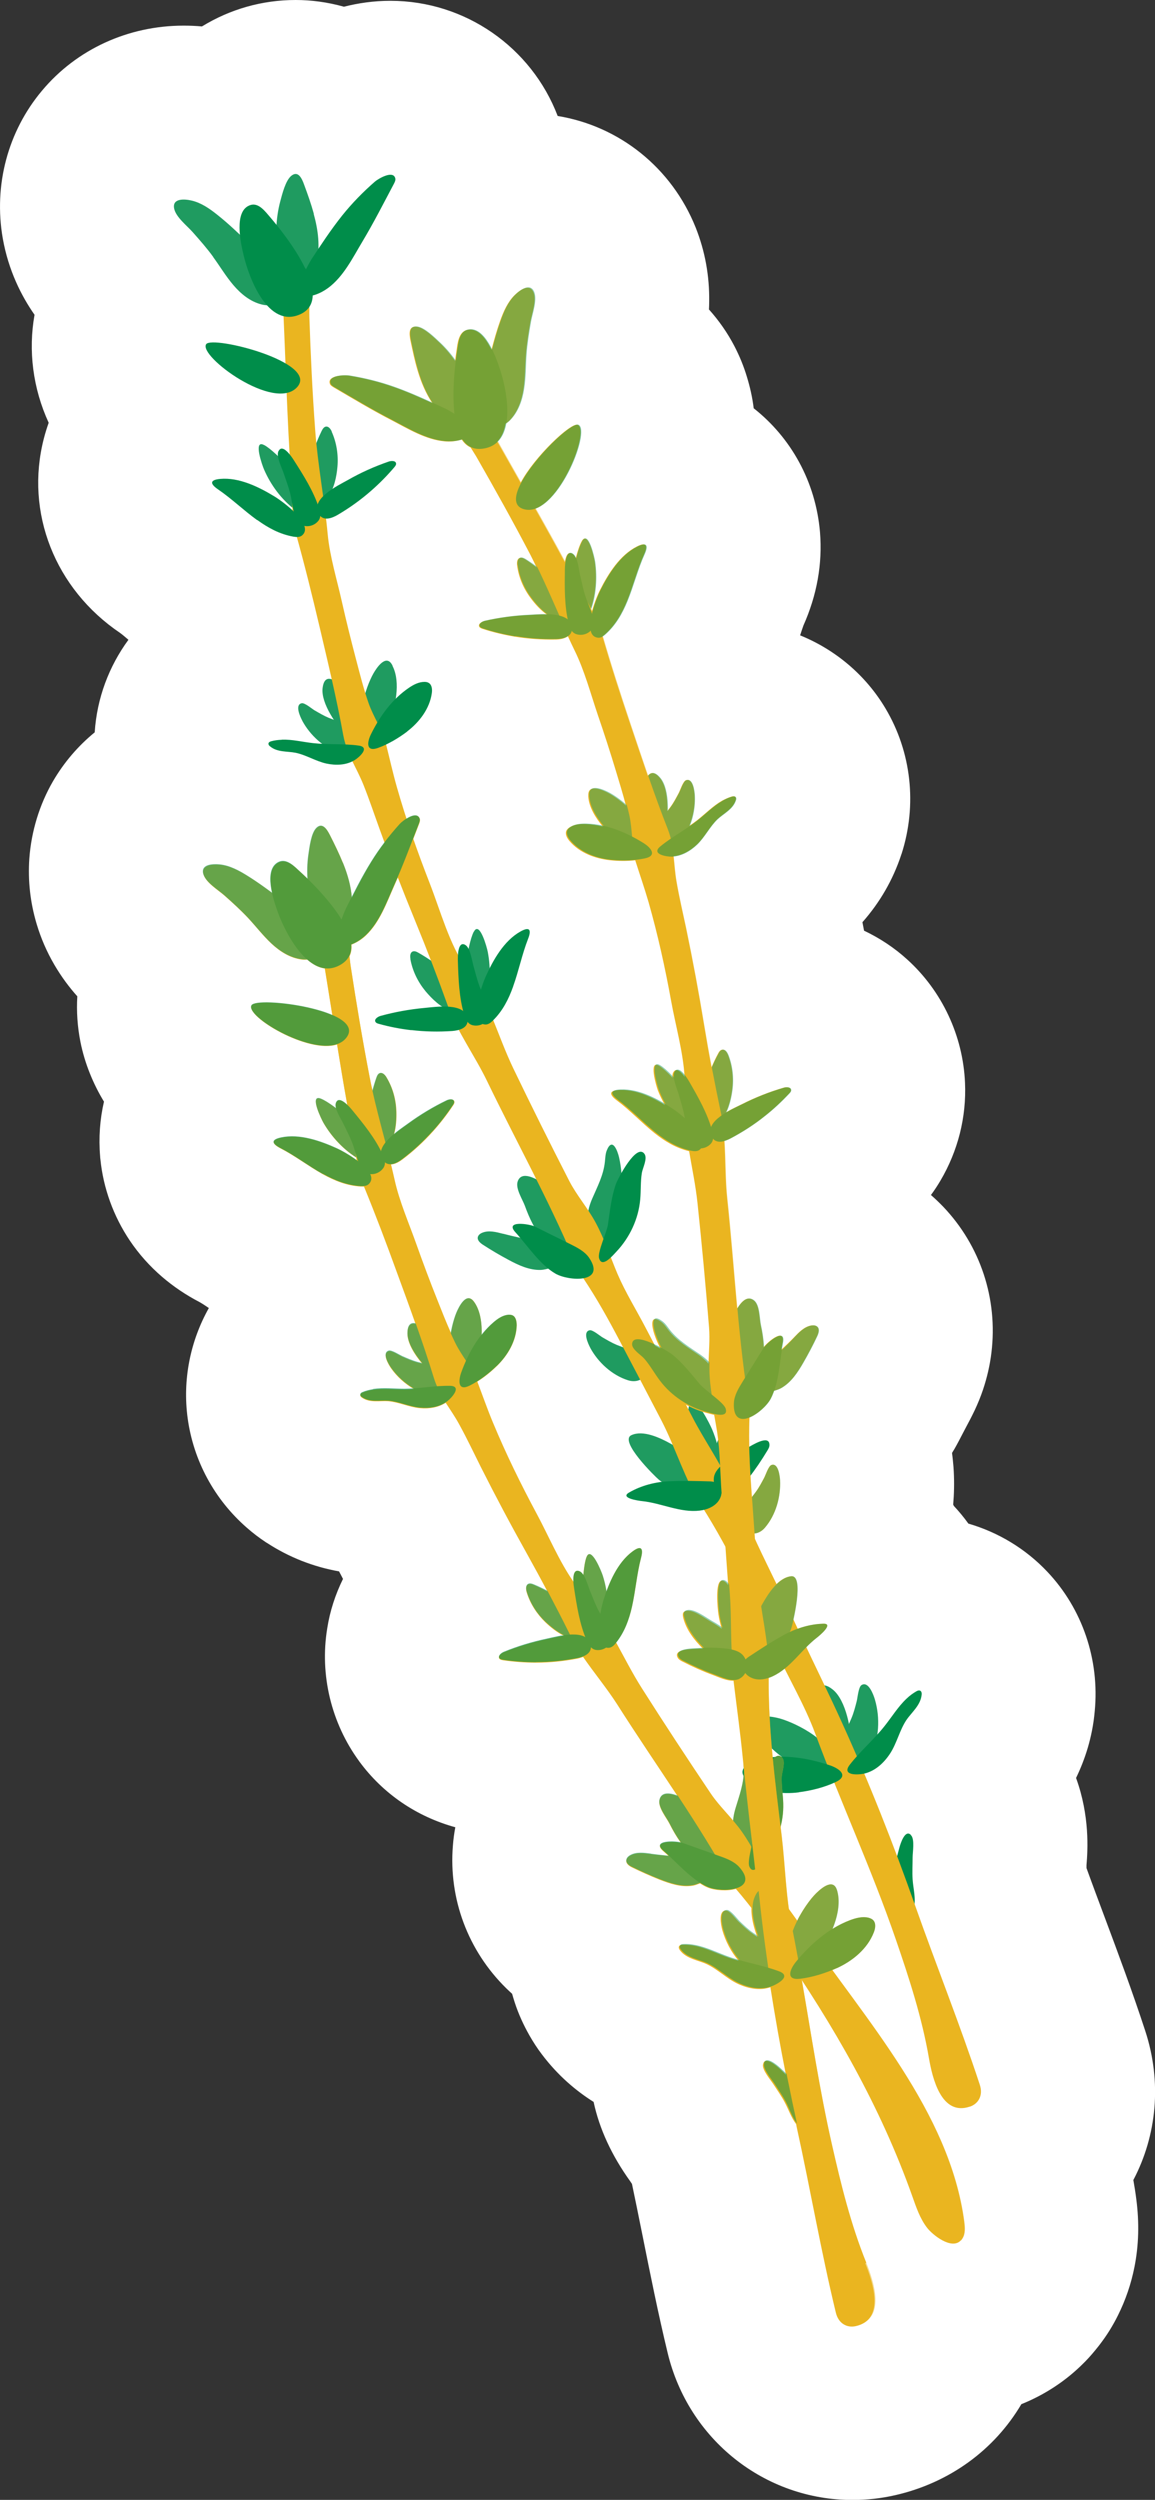<?xml version="1.0" encoding="UTF-8"?>
<svg id="Layer_2" data-name="Layer 2" xmlns="http://www.w3.org/2000/svg" viewBox="0 0 99.64 215.53"><rect x="0" y="0" width="99.64" height="215.53" fill="#333333" stroke="none"/>
  <defs>
    <style>
      .cls-1 {
        opacity: .5;
      }

      .cls-2 {
        fill: #008d4a;
      }

      .cls-2, .cls-3, .cls-4, .cls-5 {
        stroke-width: 0px;
      }

      .cls-3 {
        fill: #1f9b60;
      }

      .cls-6 {
        opacity: .65;
      }

      .cls-4 {
        fill: #fff;
      }

      .cls-5 {
        fill: #eab520;
      }
    </style>
  </defs>
  <g id="Blancos">
    <path class="cls-4" d="M97.79,187.92c1.99-3.8,2.47-8.39,1-12.85-1.1-3.36-2.31-6.61-3.48-9.74-.53-1.42-1.06-2.83-1.58-4.27v-.25c.11-1.32.29-4.25-.9-7.52.75-1.55,1.41-3.48,1.61-5.75.43-4.45-1.07-8.84-4.09-12.03-1.87-1.98-4.23-3.4-6.81-4.15-.38-.53-.8-1.04-1.25-1.52-.02-.04-.04-.08-.06-.12.08-.94.1-1.89.05-2.84-.01-.24-.03-.54-.07-.9-.02-.24-.05-.47-.08-.71.06-.11.13-.22.2-.33.27-.47.52-.96.77-1.44l.21-.4c.26-.48.51-.96.77-1.5.28-.6.52-1.18.72-1.78.35-1.04.6-2.12.73-3.21.56-4.62-.95-9.2-4.16-12.57-.34-.35-.69-.69-1.06-1.01.29-.39.56-.8.82-1.24,1.51-2.56,2.25-5.47,2.12-8.43-.17-4.05-1.98-7.92-4.99-10.64-1.11-1.01-2.37-1.84-3.72-2.48-.05-.25-.09-.49-.14-.73,1.51-1.71,2.63-3.65,3.34-5.79.01-.04.02-.07.04-.11,1.35-4.21.85-8.77-1.39-12.53-1.71-2.88-4.33-5.07-7.36-6.3,0,0,0-.01,0-.02.1-.3.19-.59.28-.83,1.17-2.63,1.65-5.32,1.43-8.04-.37-4.38-2.52-8.17-5.72-10.69-.11-.91-.31-1.81-.58-2.69-.27-.91-.64-1.81-1.07-2.64-.6-1.16-1.35-2.23-2.21-3.19.01-.22.02-.44.02-.68.03-2.2-.35-4.32-1.16-6.37-2.07-5.17-6.59-8.76-11.91-9.63C45.85,4.08,40.13.07,33.68.07c-1.45,0-2.79.2-4.01.51-1.42-.4-2.84-.58-4.16-.58-2.88,0-5.64.78-8.09,2.28-.53-.05-1.06-.07-1.58-.07-4.78,0-9.23,2.04-12.21,5.6C.67,11.33-.56,15.98.24,20.56c.49,2.76,1.6,4.95,2.74,6.58-.55,3.08-.15,6.33,1.22,9.31-.16.45-.3.9-.42,1.37-1.64,6.37.97,12.96,6.58,16.75.25.18.48.39.72.59,0,0,0,0,0,0-1.68,2.29-2.72,5.04-2.91,7.98-1.43,1.17-2.65,2.59-3.6,4.22-1.17,2.02-1.87,4.32-2.04,6.67-.13,1.9.08,3.8.64,5.66.36,1.2.86,2.36,1.52,3.49.62,1.06,1.3,1.96,1.98,2.72-.08,1.3.01,2.62.27,3.93.18.91.46,1.84.81,2.71.34.85.75,1.67,1.22,2.44-.35,1.51-.47,3.11-.33,4.74,0,.07.01.15.02.22.25,2.5,1.13,4.92,2.54,7.02.78,1.16,1.72,2.21,2.79,3.13.98.84,2.05,1.56,3.24,2.18.27.15.52.33.78.5,0,0,0,0,.01,0-1.61,2.86-2.28,6.2-1.83,9.51.5,3.66,2.31,7,5.11,9.44.5.44,1.06.87,1.61,1.23.04.03.09.06.13.08,1.89,1.23,3.97,2.05,6.21,2.45.11.21.23.43.34.65-.66,1.34-1.13,2.78-1.36,4.26-.66,4.01.35,8.17,2.75,11.45,0,0,.02.03.02.03,2.05,2.79,4.94,4.75,8.28,5.67-.1.52-.17,1.05-.21,1.59,0,0,0,0,0,0-.37,4.58,1.3,9.05,4.6,12.29.17.16.33.32.51.48.07.25.15.51.23.76.32.98.75,1.92,1.26,2.82.32.56.68,1.12,1.07,1.63,1.4,1.86,2.99,3.18,4.47,4.11.5,2.33,1.56,4.62,3.17,6.86l.14.21c.14.68.28,1.35.42,2.03l.49,2.42c.66,3.29,1.34,6.69,2.17,10.13,1.8,7.46,8.36,12.67,15.95,12.67,1.23,0,2.47-.14,3.66-.41,4.71-1.07,8.58-3.92,10.9-7.85,2.02-.81,3.88-2.03,5.41-3.58.04-.04.08-.08.12-.12.41-.42.78-.86,1.15-1.33.34-.44.66-.89.95-1.36h0c.25-.41.49-.83.7-1.26.66-1.32,1.14-2.72,1.43-4.19.37-1.88.42-3.78.16-5.81-.07-.56-.16-1.12-.26-1.69Z"/>
  </g>
  <g id="Productos">
    <g>
      <g>
        <path class="cls-2" d="M78.57,158.19c-.49-.47-.88.72-.99,1.14-.41,1.53-.83,3.07-.84,4.63,0,.38.05.81.4,1.04.62.4,1.52.16,1.69-.5.21-.8-.05-1.67-.1-2.47-.04-.63,0-1.26,0-1.89,0-.44.19-1.53-.12-1.89-.02-.02-.04-.04-.05-.06Z"/>
        <path class="cls-3" d="M65.4,148.96s-.03-.09-.04-.14c-.3-1.16,1.31-.82,1.91-.66,1.48.42,4.8,2.08,4.57,4.04-.13,1.1-1.44.7-2.12.47-1.58-.54-3.78-1.99-4.32-3.71Z"/>
        <path class="cls-3" d="M73.42,150.71c-.02.3-.06.62-.21.88s-.42.48-.73.48c-.2,0-.39-.09-.56-.2-.93-.6-1.23-1.8-1.39-2.9-.11-.77-.67-4.86,1.29-3.32,1.18.92,1.67,3.65,1.6,5.04Z"/>
        <path class="cls-3" d="M75.48,146.54c-.12-.42-.57-1.65-1.17-1.25-.25.17-.33,1.1-.4,1.37-.13.51-.26,1.02-.47,1.51-.36.85-.83,1.69-.85,2.61-.04,1.62,1.76,2.07,2.51.62s.84-3.29.38-4.86Z"/>
        <path class="cls-3" d="M57.82,124.45c-.87-.48-2.35-1.19-3.36-.71-1.07.51,2.06,3.57,2.35,3.81.85.71,3.18,1.95,3.75.25.54-1.61-1.64-2.74-2.74-3.35Z"/>
        <path class="cls-3" d="M59.65,120.91c-.63.34.04,2.77.15,3.32.15.78.35,2.22.99,2.76.69.59,1.25-.34,1.26-.94.02-.95-.25-1.95-.62-2.82-.18-.42-1.24-2.6-1.78-2.32Z"/>
        <path class="cls-3" d="M63.46,127.05c.62-1.53,1.2-3.5.73-5.11-.08-.28-.18-.55-.52-.45-.61.19-1.05,1.4-1.35,1.93-.43.77-.75,1.6-.96,2.45-.11.46-.19.95-.07,1.41.36,1.35,1.63,1.05,2.09-.05.03-.06.05-.12.08-.19Z"/>
        <path class="cls-3" d="M53.55,102.71c.16-.97.07-1.96-.14-2.91-.14-.6-.59-1.8-1.07-.6-.12.31-.12.66-.16.99-.12,1.13-.65,2.13-1.09,3.15-.44,1.01-.59,2.06-.1,3.09.13.28.33.55.62.64.48.15.94-.25,1.22-.67.82-1.23.5-2.37.72-3.7Z"/>
        <path class="cls-3" d="M43.39,106.37c-.59-.15-1.22-.32-1.78-.09-.18.07-.35.2-.39.38-.06.28.21.51.46.67.71.46,1.44.89,2.19,1.29.87.47,1.8.9,2.79.87.9-.03,4.25-1.28,2.09-2.11-.79-.3-1.86-.27-2.69-.42-.89-.17-1.78-.36-2.65-.59Z"/>
        <path class="cls-3" d="M47.4,102.41c-1.15-.87-2.41-1.51-2.74-.55-.21.6.42,1.56.62,2.1.38,1.06.87,2.09,1.59,2.97.56.69,1.94,1.38,2.9.89,1.47-.74.37-2.78-.31-3.57-.2-.23-1.09-1.12-2.05-1.84Z"/>
        <path class="cls-3" d="M33.87,57.4s-.04-.07-.06-.11c-.53-.91-1.33.3-1.6.78-.67,1.18-1.7,4.28-.35,5.36.76.61,1.33-.46,1.61-1.02.65-1.32,1.12-3.59.39-5Z"/>
        <path class="cls-3" d="M29.96,63.46c.2.18.42.35.68.42s.56.04.75-.15c.13-.12.19-.3.23-.47.2-.95-.35-1.89-.93-2.67-.41-.55-2.59-3.44-2.86-1.27-.16,1.31,1.23,3.31,2.13,4.14Z"/>
        <path class="cls-3" d="M26.08,62.14c-.18-.33-.67-1.39-.05-1.51.26-.05.88.48,1.1.61.4.23.8.47,1.23.65.75.3,1.56.54,2.15,1.1,1.03.99.19,2.38-1.18,1.95-1.38-.44-2.57-1.54-3.25-2.79Z"/>
        <path class="cls-3" d="M50.92,116.2c-.18-.33-.67-1.39-.05-1.51.26-.05.88.48,1.1.61.4.23.8.47,1.23.65.75.3,1.56.54,2.15,1.1,1.03.99.19,2.38-1.18,1.95-1.38-.44-2.57-1.54-3.25-2.79Z"/>
        <path class="cls-3" d="M40.88,80.33c.5-.98,1.14,1.41,1.2,1.74.27,1.41.23,2.95-.22,4.32-.19.59-.64,1.25-1.37.98-.66-.25-.63-1.01-.61-1.59.02-.5.4-4.31.99-5.45Z"/>
        <path class="cls-3" d="M35.41,82.68c-.04-.24-.04-.54.18-.64.16-.07.35.01.5.1.92.52,1.78,1.14,2.57,1.85.54.49,1.72,1.37,1.7,2.18-.02.71-.84,1.09-1.46.95-.83-.19-1.66-1.03-2.19-1.66-.66-.8-1.13-1.76-1.31-2.78Z"/>
        <path class="cls-3" d="M27.07,18.42c-.23-.84-.53-1.68-.83-2.49-.21-.59-.53-1.23-1.1-.78-.51.4-.8,1.61-.96,2.2-.41,1.53-.43,3.15-.23,4.71.07.54.17,1.1.45,1.57s.79.84,1.34.81c.84-.04,1.36-.93,1.56-1.74.34-1.41.15-2.86-.24-4.27Z"/>
        <path class="cls-3" d="M22.78,38.37c-.97-.52-.14,1.8,0,2.11.57,1.32,1.48,2.56,2.63,3.44.49.38,1.24.66,1.68.03.41-.58-.05-1.19-.4-1.65-.3-.4-2.78-3.33-3.9-3.93Z"/>
        <path class="cls-3" d="M28.62,37.2c-.1-.22-.28-.46-.51-.42-.17.03-.28.21-.36.37-.46.95-.82,1.95-1.07,2.98-.17.71-.64,2.11-.17,2.77.42.58,1.31.43,1.74-.04.57-.63.79-1.79.86-2.61.09-1.03-.07-2.09-.5-3.04Z"/>
        <path class="cls-5" d="M83.68,181.62c-2.49.86-3.25-2.5-3.54-4.16-.6-3.49-1.7-6.88-2.85-10.22-2.08-6.05-4.74-11.79-6.96-17.77-.91-2.46-2.29-4.77-3.39-7.14-1.96-4.23-3.88-8.51-6.39-12.45-1.48-2.31-2.25-5.03-3.51-7.45-1.18-2.27-2.37-4.53-3.56-6.79-1-1.9-1.97-3.65-3.15-5.42-.35-.52-.6-1.11-.85-1.69-2.22-5.22-4.99-10.21-7.46-15.32-1.06-2.2-2.57-4.24-3.4-6.53-.88-2.45-1.8-4.84-2.79-7.25-1.08-2.63-2.11-5.27-3.08-7.94-.46-1.27-.89-2.56-1.39-3.81-.62-1.55-1.44-2.64-1.75-4.31-.57-3.14-1.32-6.25-2.05-9.36-.63-2.67-1.28-5.31-2.02-7.96-.41-1.46-.3-2.97-.4-4.46-.41-5.83-.48-10.6-.83-17.56,0,0,2.46.13,2.45.16,0,0-.1,2.28-.07,3.18.11,3.24.26,6.47.5,9.7.22,3.02.8,5.98,1.08,8.99.18,1.91.8,3.92,1.22,5.8.37,1.65.78,3.29,1.21,4.93.34,1.29.66,2.58,1.1,3.84.41,1.17,1.17,2.26,1.48,3.44.32,1.26.6,2.54.96,3.8.8,2.81,1.77,5.56,2.83,8.28.93,2.38,1.71,5.31,3.18,7.37,1.9,2.65,2.66,5.74,4.04,8.61,1.56,3.24,3.17,6.47,4.81,9.67.64,1.25,1.6,2.34,2.27,3.58.78,1.44,1.27,2.96,1.9,4.45.69,1.61,1.63,3.11,2.43,4.65,1.35,2.58,2.72,5.16,4.06,7.75.96,1.85,2.16,3.56,3.06,5.44,1.15,2.39,2.18,4.83,3.35,7.21,1.03,2.11,2.04,4.23,3.03,6.36,1.13,2.44,2.34,4.85,3.45,7.31,2.35,5.17,4.43,10.45,6.32,15.8,1.81,5.13,3.86,10.23,5.56,15.4.3.92-.13,1.63-.86,1.88Z"/>
        <path class="cls-2" d="M25.65,33.36c-1.95,2.22-8.58-2.68-7.86-3.69.54-.76,9.72,1.56,7.86,3.69"/>
        <path class="cls-2" d="M26.83,22.43c-.43.66-1.43,2.81-1.15,3.02.1.08.24.1.37.11.81.07,1.62-.26,2.28-.75,1.31-.98,2.09-2.57,2.91-3.94.99-1.65,1.86-3.36,2.76-5.06.07-.14.14-.29.1-.44-.19-.73-1.48.05-1.76.29-1.02.89-1.97,1.86-2.82,2.92-.98,1.23-1.84,2.54-2.7,3.85Z"/>
        <path class="cls-3" d="M18.39,22.16c.59.81,1.1,1.67,1.75,2.43s1.46,1.42,2.43,1.66c.39.1.82.12,1.15-.11.54-.37.53-1.17.32-1.79-.46-1.34-1.52-2.38-2.55-3.36-.89-.85-1.77-1.7-2.73-2.46-.66-.53-1.4-1.05-2.24-1.24-.6-.14-1.66-.21-1.5.67.13.74,1.11,1.5,1.59,2.04.62.7,1.24,1.4,1.79,2.16Z"/>
        <path class="cls-2" d="M26.31,23.1c-.88-1.83-2.42-3.69-3-4.37-.4-.46-.99-1.29-1.71-1.05-1.47.47-.83,3.3-.58,4.34.47,1.98,2.1,6.29,4.85,5.09,1.53-.67,1.27-2.32.46-4.01Z"/>
        <path class="cls-2" d="M22.19,44.83c.94.68,1.94,1.23,3.13,1.44.25.04.53.06.73-.1,1.13-.92-1.74-2.99-2.36-3.36-1.36-.83-3.07-1.67-4.7-1.52-.96.09-.83.46-.17.91,1.16.79,2.21,1.81,3.36,2.64Z"/>
        <path class="cls-2" d="M32.02,42.31c.72-.63,1.39-1.31,2.01-2.04.07-.09.15-.18.14-.3-.02-.26-.4-.26-.65-.17-1.22.42-2.4.95-3.52,1.59-.8.45-3.28,1.62-2.5,2.93.39.65,1.14.36,1.65.06,1.02-.6,1.98-1.29,2.87-2.07Z"/>
        <path class="cls-2" d="M24.05,38.86c.33-.6,1.05.43,1.28.79.85,1.33,1.71,2.68,2.19,4.16.12.36.2.79-.07,1.11-.47.57-1.4.61-1.76.03-.44-.7-.46-1.6-.65-2.38-.15-.61-.38-1.2-.58-1.8-.14-.42-.64-1.4-.45-1.84.01-.03.02-.05.03-.07Z"/>
        <path class="cls-2" d="M44.27,85.05c-.39,1.09-.9,2.11-1.76,2.95-.18.18-.41.35-.66.33-1.45-.11-.26-3.45.04-4.11.65-1.45,1.58-3.11,3.01-3.91.84-.47.95-.1.65.65-.51,1.31-.8,2.74-1.28,4.08Z"/>
        <path class="cls-2" d="M35.49,88.82c-.95-.11-1.89-.29-2.82-.55-.11-.03-.23-.07-.28-.17-.13-.22.19-.44.43-.51,1.24-.34,2.51-.57,3.8-.69.92-.08,3.62-.52,3.72,1,.05.75-.73.94-1.32.99-1.18.08-2.36.06-3.53-.08Z"/>
        <path class="cls-2" d="M40.11,81.45c-.61-.31-.62.95-.61,1.38.05,1.58.1,3.18.55,4.67.11.37.29.76.68.88.71.2,1.5-.29,1.47-.98-.03-.83-.53-1.58-.82-2.33-.22-.59-.37-1.2-.54-1.81-.12-.42-.27-1.51-.67-1.77-.02-.02-.05-.03-.07-.04Z"/>
        <path class="cls-2" d="M35.13,63.06c1.06-.81,1.93-1.96,2.12-3.28.05-.33.02-.73-.26-.9-.11-.07-.24-.09-.37-.09-.48,0-.93.23-1.33.5-1.45.98-2.5,2.43-3.27,3.98-.35.69-.48,1.6.6,1.21.88-.32,1.77-.85,2.51-1.41Z"/>
        <path class="cls-2" d="M24.31,63.78c-.32.01-.63.05-.92.13-.11.03-.24.1-.23.22,0,.09.07.17.14.22.62.52,1.48.41,2.19.55.9.18,1.75.73,2.66.93.84.18,1.72.14,2.42-.28.39-.23,1.42-1.13.36-1.27-1.31-.18-2.61-.06-3.92-.21-.9-.1-1.8-.33-2.69-.3Z"/>
        <path class="cls-2" d="M68.92,154.53c-1.5.19-3.12-.03-4.34-.94-.3-.23-.6-.57-.51-.94.03-.14.12-.27.23-.37.38-.39.93-.56,1.47-.66,1.95-.38,3.96-.04,5.82.58.83.28,1.67.9.49,1.45-.96.45-2.11.74-3.16.87Z"/>
        <path class="cls-2" d="M78.22,146.44c.26-.25.55-.46.85-.63.11-.06.27-.11.37,0,.07.07.08.19.07.29-.08.92-.86,1.52-1.32,2.2-.58.87-.82,1.99-1.4,2.88-.53.81-1.27,1.49-2.18,1.72-.5.13-2.05.23-1.31-.74.92-1.19,2.05-2.14,2.99-3.32.64-.8,1.19-1.71,1.93-2.4Z"/>
        <path class="cls-2" d="M52.44,105.62c.18-1.19.29-2.41.7-3.55.18-.49,1.78-3.56,2.46-2.58.28.4-.16,1.21-.23,1.64-.12.76-.07,1.53-.14,2.29-.15,1.67-.9,3.27-2.05,4.49-.34.36-1.26,1.46-1.5.56-.14-.53.66-2.22.76-2.85Z"/>
        <path class="cls-2" d="M47.92,109.81c-1.34-.77-2.42-2.43-3.45-3.56-.97-1.06,1.2-.73,1.67-.5,1.02.51,2.05,1.01,3.07,1.52.6.3,1.23.62,1.61,1.17,1.5,2.21-1.75,2.03-2.9,1.37Z"/>
        <path class="cls-2" d="M57.79,127.7c-1.23.06-2.45.36-3.52.98-.83.48.83.71,1.11.74,1.68.17,3.3,1.02,4.98.82.59-.07,1.19-.3,1.57-.76.61-.77.31-1.74-.67-1.76-1.15-.03-2.32-.07-3.46-.01Z"/>
        <path class="cls-2" d="M62.92,128.91c.74-.08,1.26-.97,1.68-1.5.58-.74,1.1-1.52,1.59-2.33.1-.16.2-.33.19-.52-.02-.92-1.57.09-1.89.26-.7.37-1.37.8-1.99,1.3-.43.35-.87.77-.92,1.32-.08.88.62,1.55,1.33,1.47Z"/>
      </g>
      <path class="cls-5" d="M83.17,191.55c-1.24-9.49-8.61-17.52-13.83-25.15-.99-1.44-2.09-2.82-2.97-4.33-.25-.44-.49-.89-.73-1.33.17-.2.33-.42.42-.56,1-1.34,1.56-3.02,1.51-4.7-.02-.76-.16-1.53-.13-2.29.02-.44.36-1.3.03-1.66-.56-.62-1.33.78-1.78,1.85-.09-.44-.2-.87-.35-1.29-.21-.58-.8-1.72-1.13-.47-.08.32-.04.67-.04,1.01.01,1.13-.39,2.19-.71,3.26-.11.36-.18.72-.21,1.08-.67-.79-1.4-1.53-1.97-2.38-2.01-2.99-3.99-6-5.92-9.04-.81-1.28-1.49-2.62-2.21-3.93.73-.93,1.12-1.99,1.37-3.09.31-1.39.43-2.85.78-4.21.2-.78.05-1.14-.72-.57-1.1.81-1.79,2.16-2.27,3.48-.07-.47-.17-.94-.32-1.39-.1-.32-1.01-2.61-1.4-1.58-.13.34-.21.9-.27,1.53-.09-.14-.19-.25-.29-.3-.03-.01-.05-.02-.07-.03-.45-.17-.52.41-.49.92-1.24-1.77-2.17-3.99-3.16-5.83-1.38-2.57-2.67-5.19-3.79-7.89-.49-1.17-.9-2.36-1.35-3.54.61-.38,1.19-.85,1.69-1.34.96-.93,1.68-2.17,1.72-3.5,0-.33-.06-.73-.36-.87-.12-.05-.25-.06-.38-.05-.48.05-.9.34-1.26.65-.38.33-.72.7-1.03,1.1.04-1.02-.11-2.06-.6-2.8-.02-.03-.05-.07-.07-.1-.64-.84-1.28.46-1.49.96-.18.42-.36,1.07-.48,1.77-.42-.94-.8-1.9-1.18-2.86-.63-1.57-1.22-3.16-1.79-4.75-.64-1.82-1.49-3.74-1.9-5.62-.1-.44-.21-.88-.31-1.32.35,0,.73-.23,1.01-.44.94-.71,1.81-1.51,2.6-2.39.64-.71,1.23-1.47,1.76-2.27.06-.09.12-.2.1-.31-.05-.25-.43-.21-.66-.09-1.16.56-2.27,1.23-3.31,1.99-.28.2-.77.53-1.24.93.19-.64.23-1.38.21-1.96-.03-1.04-.31-2.07-.85-2.96-.12-.2-.33-.43-.56-.36-.17.05-.25.24-.31.41-.13.37-.23.76-.33,1.14-.09-.38-.18-.77-.25-1.15-.61-3.18-1.15-6.37-1.64-9.58-.04-.23-.07-.55-.11-.9.15-.3.2-.65.17-1.01.47-.18.91-.46,1.27-.81,1.18-1.13,1.77-2.8,2.42-4.26.79-1.76,1.45-3.55,2.15-5.35.05-.14.11-.3.05-.45-.28-.7-1.47.22-1.71.49-.91,1.01-1.74,2.08-2.45,3.23-.62,1.01-1.17,2.06-1.7,3.12-.08-1.01-.36-2.01-.75-2.98-.33-.81-.72-1.61-1.11-2.38-.28-.56-.67-1.15-1.18-.65-.46.45-.6,1.69-.69,2.3-.1.69-.11,1.38-.07,2.08-.26-.25-.48-.46-.64-.6-.45-.41-1.13-1.16-1.83-.84-.86.39-.83,1.57-.59,2.66-.69-.51-1.39-1.02-2.13-1.47-.72-.45-1.51-.88-2.38-.97-.61-.06-1.67-.01-1.42.84.22.72,1.28,1.35,1.82,1.83.7.62,1.39,1.25,2.03,1.93.68.73,1.29,1.53,2.02,2.21s1.62,1.24,2.61,1.36c.15.02.31.02.46,0,.47.41.98.7,1.52.77.23,1.41.44,2.75.65,4.03-2.33-1.01-6.67-1.39-6.97-.84-.52.95,4.89,4.19,7.38,3.36.28,1.74.56,3.45.88,5.21-.35-.33-.78-.61-.96-.19,0,.02-.02.05-.02.07-.03.12-.02.26.02.42-.51-.38-.98-.69-1.32-.82-1.02-.4.07,1.81.24,2.1.68,1.17,1.66,2.23,2.81,2.96.01.08.03.16.04.24-.66-.49-1.39-.88-1.67-1-1.45-.66-3.24-1.29-4.84-.95-.94.2-.77.55-.06.92,1.25.64,2.41,1.54,3.65,2.23,1.01.56,2.07.99,3.27,1.06.09,0,.19,0,.28,0,1.01,2.46,1.94,4.92,2.85,7.43.54,1.47,1.08,2.94,1.6,4.42-.4-.1-.7.09-.7.84,0,.8.59,1.78,1.28,2.59-.15-.04-.29-.07-.44-.11-.45-.12-.87-.31-1.3-.5-.23-.1-.91-.56-1.16-.47-.6.19,0,1.18.22,1.49.5.71,1.19,1.33,1.96,1.77-.27.02-.54.04-.81.04-.9,0-1.82-.11-2.71.02-.31.05-.62.12-.9.24-.11.04-.22.12-.21.25.01.09.09.16.17.21.68.45,1.52.24,2.24.29.91.07,1.82.52,2.75.6.79.07,1.58-.06,2.21-.47.39.61.81,1.2,1.19,1.91.65,1.18,1.23,2.41,1.83,3.61,1.28,2.54,2.61,5.04,4,7.52.6,1.08,1.19,2.16,1.76,3.24-.39-.2-.77-.4-1.18-.57-.16-.07-.36-.13-.51-.04-.2.13-.17.43-.11.66.3.99.88,1.89,1.63,2.61.41.39.99.87,1.59,1.15-.6.08-1.17.23-1.51.3-1.26.27-2.5.64-3.69,1.13-.24.1-.52.35-.37.55.07.09.19.11.3.13.95.14,1.9.21,2.86.21,1.18,0,2.36-.12,3.52-.34.18-.03.37-.09.54-.16.95,1.38,2.04,2.69,2.94,4.09,1.69,2.66,3.47,5.27,5.21,7.91-.78-.29-1.42-.29-1.56.37-.13.62.6,1.5.86,2.01.29.58.61,1.13.99,1.66-.61-.16-2.55-.18-1.51.72.15.13.29.26.44.4-.5-.05-1.01-.08-1.51-.15-.6-.08-1.25-.17-1.78.12-.17.09-.33.24-.35.43-.03.29.27.49.53.61.76.37,1.54.72,2.32,1.03.92.36,1.9.69,2.87.53.16-.02.38-.1.64-.2.22.14.44.27.67.36.6.25,1.68.33,2.42.11,0,0,0,.01.01.01,1.38,1.61,2.56,3.24,3.77,5.01,4.67,6.79,8.69,13.72,11.46,21.53.33.93.65,1.88,1.25,2.66.46.61,2.1,1.93,2.9,1.12.05-.05.1-.11.14-.18.26-.41.22-.93.16-1.41Z"/>
      <g class="cls-6">
        <path class="cls-3" d="M65.82,154.97c.04-.98-.16-1.95-.49-2.87-.21-.58-.8-1.72-1.13-.47-.08.32-.04.67-.04,1.01.01,1.13-.39,2.19-.71,3.26-.32,1.05-.34,2.12.27,3.08.16.26.39.51.69.56.49.09.91-.36,1.13-.81.67-1.31.22-2.41.28-3.76Z"/>
        <path class="cls-3" d="M56.16,159.81c-.6-.08-1.25-.17-1.78.12-.17.09-.33.24-.35.43-.03.29.27.49.53.61.76.37,1.54.72,2.32,1.03.92.36,1.9.69,2.87.53.89-.14,4.07-1.77,1.83-2.34-.82-.21-1.88-.05-2.72-.1-.9-.06-1.81-.15-2.7-.27Z"/>
        <path class="cls-3" d="M59.68,155.4c-1.25-.72-2.57-1.21-2.79-.23-.13.62.6,1.5.86,2.01.5,1.01,1.11,1.97,1.93,2.77.64.62,2.08,1.14,2.98.54,1.37-.91.04-2.8-.73-3.51-.23-.21-1.21-.98-2.26-1.59Z"/>
        <path class="cls-3" d="M40.93,112.3s-.05-.07-.07-.1c-.64-.84-1.28.46-1.49.96-.52,1.25-1.19,4.45.29,5.36.83.51,1.27-.61,1.48-1.21.49-1.38.69-3.69-.2-5.01Z"/>
        <path class="cls-3" d="M37.76,118.78c.22.16.46.3.72.34s.56-.03.73-.24c.11-.14.16-.32.17-.49.09-.97-.57-1.83-1.24-2.54-.47-.5-2.98-3.11-2.99-.92,0,1.32,1.61,3.14,2.61,3.85Z"/>
        <path class="cls-3" d="M33.75,117.93c-.22-.31-.83-1.3-.22-1.49.25-.08.94.37,1.16.47.42.18.85.37,1.3.5.78.21,1.62.35,2.26.84,1.14.86.47,2.34-.94,2.07s-2.73-1.22-3.56-2.39Z"/>
        <path class="cls-3" d="M50.6,134.25c.38-1.03,1.3,1.26,1.4,1.58.44,1.37.58,2.91.29,4.32-.12.61-.49,1.31-1.24,1.13-.69-.17-.75-.93-.79-1.51-.04-.5-.11-4.33.34-5.53Z"/>
        <path class="cls-3" d="M45.44,137.22c-.07-.23-.1-.53.11-.66.15-.09.35-.03.51.04.98.41,1.91.93,2.77,1.53.6.42,1.87,1.16,1.95,1.97.07.71-.7,1.19-1.34,1.12-.85-.09-1.77-.83-2.37-1.39-.75-.71-1.33-1.61-1.63-2.61Z"/>
        <path class="cls-3" d="M29.58,74.4c-.33-.81-.72-1.61-1.11-2.38-.28-.56-.67-1.15-1.18-.65-.46.45-.6,1.69-.69,2.3-.23,1.57-.05,3.18.33,4.7.13.53.3,1.07.63,1.51s.89.74,1.43.65c.83-.14,1.24-1.08,1.34-1.92.17-1.44-.19-2.85-.74-4.22Z"/>
        <path class="cls-3" d="M27.67,94.71c-1.02-.4.07,1.81.24,2.1.73,1.24,1.78,2.37,3.02,3.1.53.32,1.31.51,1.67-.17.33-.62-.19-1.18-.59-1.59-.35-.36-3.15-2.97-4.34-3.44Z"/>
        <path class="cls-3" d="M33.33,92.87c-.12-.2-.33-.43-.56-.36-.17.05-.25.24-.31.41-.35,1-.59,2.04-.71,3.09-.09.72-.39,2.17.16,2.77.48.52,1.35.27,1.72-.25.5-.69.57-1.87.55-2.69-.03-1.04-.31-2.07-.85-2.96Z"/>
        <path class="cls-5" d="M82.88,193.13c-.8.81-2.43-.51-2.9-1.12-.6-.78-.92-1.73-1.25-2.66-2.77-7.81-6.78-14.74-11.46-21.53-1.22-1.77-2.39-3.39-3.77-5.01-.41-.48-.73-1.03-1.04-1.58-2.82-4.93-6.16-9.55-9.21-14.34-1.31-2.05-3.06-3.91-4.14-6.08-1.16-2.33-2.36-4.59-3.63-6.87-1.38-2.48-2.72-4.99-4-7.52-.61-1.21-1.19-2.43-1.83-3.61-.8-1.46-1.75-2.45-2.24-4.07-.94-3.06-2.05-6.05-3.14-9.05-.94-2.58-1.9-5.13-2.95-7.66-.58-1.4-.64-2.91-.92-4.38-1.1-5.74-1.73-10.47-2.9-17.34,0,0,2.46-.16,2.45-.13,0,0,.17,2.27.31,3.16.49,3.2,1.02,6.4,1.64,9.58.57,2.98,1.5,5.84,2.13,8.8.41,1.88,1.26,3.8,1.9,5.62.56,1.6,1.16,3.18,1.79,4.75.49,1.24.96,2.48,1.55,3.68.54,1.11,1.43,2.1,1.87,3.24.47,1.22.89,2.45,1.4,3.66,1.12,2.69,2.41,5.32,3.79,7.89,1.21,2.25,2.33,5.07,4.03,6.94,2.2,2.41,3.31,5.39,5.03,8.08,1.93,3.04,3.91,6.05,5.92,9.04.78,1.17,1.86,2.13,2.68,3.29.94,1.33,1.61,2.79,2.41,4.19.87,1.51,1.98,2.89,2.97,4.33,5.23,7.63,12.59,15.66,13.83,25.15.06.48.1,1-.16,1.41-.04.07-.09.13-.14.18Z"/>
        <path class="cls-2" d="M29.93,89.4c-1.67,2.43-8.83-1.65-8.24-2.73.45-.82,9.84.41,8.24,2.73"/>
        <path class="cls-2" d="M29.81,78.41c-.35.71-1.09,2.96-.79,3.14.11.06.25.07.38.07.82-.03,1.58-.45,2.17-1.01,1.18-1.13,1.77-2.8,2.42-4.26.79-1.76,1.45-3.55,2.15-5.35.05-.14.11-.3.05-.45-.28-.7-1.47.22-1.71.49-.91,1.01-1.74,2.08-2.45,3.23-.83,1.33-1.53,2.74-2.23,4.14Z"/>
        <path class="cls-3" d="M21.4,79.13c.68.73,1.29,1.53,2.02,2.21.73.68,1.62,1.24,2.61,1.36.39.05.83.02,1.13-.24.5-.43.39-1.23.1-1.82-.62-1.28-1.79-2.18-2.93-3.03-.98-.74-1.96-1.47-3-2.12-.72-.45-1.51-.88-2.38-.97-.61-.06-1.67-.01-1.41.84.22.72,1.28,1.35,1.82,1.83.7.62,1.39,1.25,2.03,1.93Z"/>
        <path class="cls-2" d="M29.38,79.13c-1.09-1.71-2.83-3.38-3.5-3.99-.45-.41-1.13-1.16-1.83-.84-1.4.64-.43,3.38-.07,4.38.7,1.91,2.83,6,5.41,4.49,1.44-.85.99-2.46-.02-4.03Z"/>
        <path class="cls-2" d="M27.85,101.2c1.01.56,2.07.99,3.27,1.06.25.01.53,0,.71-.19,1.02-1.04-2.09-2.76-2.74-3.06-1.45-.66-3.24-1.29-4.84-.95-.94.2-.77.55-.06.92,1.25.64,2.41,1.54,3.65,2.23Z"/>
        <path class="cls-2" d="M37.31,97.54c.64-.71,1.23-1.47,1.76-2.27.06-.09.13-.2.1-.31-.05-.25-.43-.21-.66-.09-1.16.56-2.27,1.23-3.31,1.99-.75.55-3.06,1.99-2.14,3.2.46.6,1.17.23,1.64-.13.94-.71,1.81-1.51,2.6-2.39Z"/>
        <path class="cls-2" d="M28.99,95.05c.25-.63,1.1.3,1.37.63,1,1.22,2.02,2.46,2.66,3.88.16.35.29.76.07,1.11-.4.62-1.32.77-1.75.24-.52-.64-.64-1.54-.92-2.29-.22-.59-.52-1.15-.79-1.72-.19-.4-.8-1.31-.67-1.77,0-.03.02-.05.02-.07Z"/>
        <path class="cls-2" d="M54.52,138.53c-.26,1.13-.64,2.21-1.4,3.14-.16.2-.36.39-.62.4-1.45.06-.66-3.4-.45-4.08.47-1.52,1.21-3.27,2.53-4.24.78-.57.93-.21.72.57-.36,1.36-.47,2.82-.78,4.21Z"/>
        <path class="cls-2" d="M46.25,143.31c-.96,0-1.91-.07-2.86-.21-.11-.02-.23-.04-.3-.13-.15-.21.13-.46.37-.56,1.19-.49,2.43-.86,3.69-1.13.9-.19,3.53-.95,3.81.55.14.74-.61,1.02-1.19,1.13-1.16.22-2.34.34-3.52.34Z"/>
        <path class="cls-2" d="M49.96,135.45c-.64-.23-.51,1.02-.44,1.44.24,1.56.48,3.14,1.1,4.57.15.35.38.72.78.79.73.12,1.45-.47,1.34-1.14-.13-.82-.71-1.51-1.09-2.22-.29-.56-.51-1.15-.75-1.73-.17-.41-.44-1.47-.87-1.68-.02-.01-.05-.02-.07-.03Z"/>
        <path class="cls-2" d="M42.85,117.77c.96-.93,1.68-2.17,1.72-3.5,0-.33-.06-.73-.36-.87-.12-.05-.25-.06-.38-.05-.48.05-.9.34-1.26.65-1.33,1.14-2.19,2.71-2.78,4.33-.26.73-.29,1.64.73,1.13.84-.42,1.66-1.05,2.33-1.7Z"/>
        <path class="cls-2" d="M32.19,119.77c-.31.05-.62.12-.9.24-.11.04-.22.12-.21.25.01.09.09.16.17.21.68.45,1.52.24,2.24.29.91.07,1.82.52,2.75.6.85.08,1.72-.06,2.37-.57.36-.28,1.28-1.29.21-1.31-1.32-.02-2.6.24-3.92.25-.9,0-1.82-.11-2.71.02Z"/>
        <path class="cls-2" d="M65.06,157.99c.04-1.21,0-2.43.27-3.61.12-.51,1.34-3.74,2.14-2.85.32.36-.01,1.22-.03,1.66-.03.77.11,1.53.13,2.29.05,1.68-.51,3.36-1.51,4.7-.3.4-1.08,1.6-1.42.73-.2-.51.4-2.28.42-2.92Z"/>
        <path class="cls-2" d="M61.07,162.69c-1.42-.61-2.69-2.13-3.84-3.13-1.09-.94,1.11-.87,1.6-.69,1.08.38,2.15.76,3.23,1.15.63.22,1.29.47,1.73.97,1.76,2.01-1.5,2.22-2.72,1.7Z"/>
      </g>
      <path class="cls-5" d="M74.73,195.08c-1.33-3.28-2.18-6.74-2.96-10.18-1.08-4.76-1.79-9.54-2.62-14.31,1.03-.14,2.1-.48,3.04-.9,1.38-.63,2.64-1.67,3.19-3.08.14-.35.21-.8-.06-1.07-.1-.1-.25-.16-.39-.2-.53-.13-1.09.02-1.6.21-.53.2-1.04.46-1.52.76.44-1.07.68-2.24.43-3.21-.01-.05-.02-.09-.04-.14-.35-1.15-1.55,0-1.97.45-.57.62-1.41,1.85-1.85,3.09-.02-.12-.05-.24-.07-.37-.52-2.57-.57-5.26-.88-7.86-.55-4.52-1.15-9.06-1.12-13.61.12-.04.24-.08.35-.14,1.53-.71,2.46-2.29,3.8-3.32.22-.17,1.52-1.24.55-1.21-1,.03-1.98.3-2.89.72.05-.12.1-.24.13-.34.12-.36,1.17-4.61-.01-4.47-1.11.12-1.99,1.5-2.48,2.37-.04.06-.07.13-.11.21-.12-.78-.22-1.56-.28-2.34-.1-1.31-.19-2.62-.28-3.93.31-.03.63-.18.9-.5.94-1.1,1.37-2.66,1.3-4.09-.02-.38-.16-1.53-.75-1.31-.25.09-.5.88-.62,1.1-.22.41-.43.82-.71,1.2-.11.15-.23.31-.35.46-.01-.19-.03-.38-.04-.57-.15-2.14-.25-4.14-.17-6.27,0,0,0-.01,0-.02.72-.29,1.51-1.03,1.82-1.6.12-.22.21-.46.3-.7.26-.08.49-.16.62-.24.86-.49,1.42-1.35,1.91-2.21.42-.73.82-1.49,1.18-2.25.12-.26.23-.6.03-.81-.13-.14-.35-.15-.54-.12-.6.11-1.05.58-1.47,1.02-.35.37-.72.71-1.09,1.06.03-.2.06-.4.1-.59.25-1.35-1.25-.12-1.63.38-.03-.64-.12-1.28-.26-1.91-.12-.56-.09-1.71-.58-2.11-.52-.42-1.02-.02-1.45.69-.29-3.14-.53-6.29-.86-9.43-.18-1.65-.14-3.35-.25-5.03.19-.05.37-.13.53-.21,1.04-.55,2.04-1.19,2.96-1.93.75-.59,1.45-1.25,2.11-1.95.08-.08.16-.18.15-.29-.01-.26-.39-.28-.64-.2-1.24.36-2.44.84-3.59,1.42-.31.15-.85.4-1.38.71.29-.6.46-1.33.53-1.9.14-1.03.03-2.09-.35-3.06-.09-.22-.25-.48-.49-.45-.18.02-.29.19-.37.35-.21.38-.39.78-.56,1.18-.23-1.2-.44-2.41-.64-3.63-.46-2.8-.98-5.6-1.56-8.38-.28-1.32-.59-2.64-.82-3.97-.14-.79-.18-1.52-.26-2.23.75-.07,1.45-.47,2.02-1.01.68-.64,1.11-1.56,1.77-2.19.52-.49,1.31-.85,1.57-1.62.03-.09.05-.19,0-.26-.06-.11-.21-.1-.32-.07-.3.09-.58.22-.86.37-.77.44-1.42,1.11-2.13,1.67-.23.18-.46.34-.69.5.34-.84.51-1.75.46-2.63-.02-.38-.16-1.53-.75-1.31-.25.09-.5.88-.62,1.1-.22.41-.43.82-.71,1.2-.09.12-.18.24-.27.36.03-1.06-.12-2.2-.62-2.83-.47-.58-.81-.54-1.07-.21-.51-1.48-1.01-2.97-1.51-4.45-.85-2.52-1.66-5.03-2.4-7.58.08-.05.16-.11.22-.17.9-.8,1.46-1.8,1.9-2.87.54-1.32.89-2.74,1.47-4.02.33-.73.24-1.12-.62-.68-1.46.73-2.47,2.34-3.19,3.77-.14.27-.47,1.03-.68,1.82-.04-.07-.07-.14-.11-.21.44-1.29.54-2.73.35-4.06-.05-.33-.57-2.74-1.12-1.79-.18.32-.36.85-.52,1.47-.07-.15-.14-.27-.24-.34-.02-.02-.04-.03-.07-.04-.4-.23-.56.27-.63.74-.85-1.57-1.69-3.08-2.56-4.62,2.46-.9,4.67-6.81,3.67-7.23-.58-.24-3.75,2.76-4.93,5-.64-1.13-1.31-2.31-2.01-3.55.38-.39.6-.94.71-1.55.13-.09.25-.18.36-.29.69-.72,1.04-1.71,1.19-2.69.15-.99.13-1.99.21-2.98.07-.93.22-1.86.38-2.78.12-.71.56-1.87.28-2.57-.33-.83-1.19-.21-1.63.22-.62.61-.97,1.43-1.26,2.24-.29.81-.52,1.64-.74,2.48-.49-1-1.2-1.94-2.12-1.71-.74.19-.81,1.19-.9,1.8-.03.21-.08.51-.12.87-.4-.57-.84-1.1-1.35-1.58-.45-.42-1.33-1.3-1.97-1.37-.72-.08-.65.63-.52,1.24.18.85.36,1.72.61,2.55.3,1,.7,1.96,1.27,2.8-1.08-.49-2.16-.98-3.28-1.37-1.28-.46-2.59-.78-3.93-1-.36-.06-1.86-.04-1.64.68.04.15.19.24.32.32,1.66.97,3.3,1.96,5.01,2.84,1.42.74,2.93,1.67,4.55,1.82.5.05,1.02,0,1.5-.16.2.31.45.54.77.69.19.3.36.57.48.77,1.61,2.81,3.19,5.64,4.69,8.51.18.35.35.71.52,1.06-.32-.24-.63-.48-.97-.69-.15-.09-.33-.19-.5-.12-.22.09-.24.39-.21.63.13,1.03.55,2.01,1.18,2.84.34.46.83,1.02,1.38,1.4-.61-.02-1.19.03-1.54.05-1.29.05-2.57.22-3.83.51-.25.06-.57.26-.46.49.05.1.17.14.27.18.91.3,1.84.52,2.79.68,1.16.19,2.35.27,3.52.25.36,0,.79-.07,1.07-.29.19.41.38.82.58,1.23.85,1.72,1.39,3.75,2.01,5.58.55,1.6,1.07,3.21,1.56,4.83.3.99.6,1.97.86,2.97-.53-.47-1.08-.85-1.48-1.07-.48-.26-1.79-.87-1.77.18,0,.04,0,.08,0,.13.07.88.6,1.79,1.26,2.56-.48-.11-.98-.19-1.48-.21-.48-.02-.99.02-1.39.28-.11.07-.21.16-.27.27-.15.3.04.65.25.9.86,1.02,2.2,1.53,3.53,1.67.69.07,1.44.08,2.15,0,.38,1.2.8,2.4,1.15,3.61.8,2.81,1.43,5.66,1.95,8.53.37,2.06,1.03,4.37,1.16,6.53-.3-.41-.71-.82-.96-.41-.01.02-.03.04-.04.07-.05.11-.06.25-.04.42-.44-.46-.85-.84-1.16-1.03-.94-.57-.23,1.79-.11,2.11.17.44.38.87.62,1.28-1.19-.73-2.57-1.36-3.94-1.3-.96.04-.85.42-.21.9,1.13.84,2.12,1.91,3.23,2.8.89.71,1.85,1.3,3,1.57.25,1.48.56,2.95.72,4.45.38,3.58.71,7.17,1,10.76.08,1.03-.02,2.07-.05,3.11-.25-.27-.52-.52-.83-.74-.91-.63-1.89-1.21-2.59-2.1-.21-.27-.39-.56-.66-.76-1.04-.77-.79.49-.59,1.07.14.42.32.83.53,1.23-1.02-.56-2.5-1.18-2.55-.34-.03.48.77.94,1.06,1.28.5.58.87,1.26,1.33,1.87,1.01,1.34,2.49,2.31,4.11,2.73.16.04.42.12.68.17.09.5.18,1,.26,1.5.26,1.73.25,3.5.38,5.24.19,2.65.38,5.3.57,7.95-.18-.25-.36-.4-.55-.39-.61.04-.36,2.46-.29,2.91.06.41.16.83.29,1.24-.3-.22-.61-.43-.94-.61-.53-.29-1.54-1.09-2.16-.93-.34.09-.28.37-.21.66.26.96.91,1.84,1.68,2.59-.14,0-.29,0-.43.01-.36.03-2.2-.02-1.74.78.09.16.27.26.44.34.84.43,1.7.82,2.58,1.14.51.19,1.19.52,1.79.49.27,2.23.58,4.45.8,6.69.23,2.34.49,4.67.77,7,.18,1.5.34,3,.51,4.5-.15.11-.28.31-.4.64-.31.85-.06,2.13.37,3.27-.14-.1-.29-.19-.42-.29-.44-.3-.81-.67-1.2-1.03-.21-.2-.76-.95-1.06-.96-.72-.03-.45,1.26-.34,1.68.27.95.75,1.88,1.41,2.65-.3-.08-.59-.17-.88-.27-.97-.34-1.91-.82-2.9-1.02-.35-.07-.71-.1-1.06-.09-.13,0-.29.04-.32.19-.02.1.04.2.1.29.56.74,1.54.84,2.28,1.18.95.43,1.75,1.26,2.71,1.71.88.41,1.87.6,2.76.31.01,0,.03-.01.05-.02.4,2.52.84,5.04,1.34,7.55-.17-.17-.35-.33-.52-.5-.31-.29-1.27-1.11-1.44-.45,0,.02-.01.05-.02.08-.07.47.65,1.3.89,1.67.34.53.71,1.04,1,1.6.32.6.55,1.3.97,1.85.02.08.03.17.05.26,1.17,5.32,2.1,10.73,3.38,16.01.23.94.97,1.32,1.72,1.15,2.57-.58,1.45-3.83.82-5.41Z"/>
      <g class="cls-1">
        <path class="cls-2" d="M65.91,177.88c.17-.66,1.13.16,1.44.45,1.16,1.08,2.32,2.17,3.15,3.49.2.32.39.72.21,1.09-.31.67-1.21.93-1.7.46-.6-.57-.84-1.44-1.21-2.15-.3-.56-.66-1.07-1-1.6-.24-.37-.96-1.2-.89-1.67,0-.03,0-.05.02-.08Z"/>
        <path class="cls-3" d="M72.25,163.1s-.02-.09-.04-.14c-.35-1.15-1.55,0-1.97.45-1.04,1.14-2.99,4.3-1.76,5.84.69.87,1.59-.16,2.05-.72,1.06-1.29,2.17-3.68,1.72-5.43Z"/>
        <path class="cls-3" d="M66.35,168.8c.17.25.37.49.64.64s.61.19.87.03c.17-.1.29-.28.38-.46.47-1,.1-2.18-.34-3.2-.31-.71-1.99-4.48-2.84-2.14-.51,1.4.5,3.98,1.3,5.13Z"/>
        <path class="cls-3" d="M62.4,166.35c-.12-.42-.38-1.71.34-1.68.3.01.86.76,1.06.96.38.36.76.73,1.2,1.03.76.53,1.59,1,2.09,1.77.89,1.36-.4,2.69-1.8,1.85s-2.45-2.36-2.89-3.93Z"/>
        <path class="cls-3" d="M65.78,138.27c.49-.87,1.37-2.25,2.48-2.37,1.18-.13.13,4.12.01,4.47-.35,1.05-1.68,3.33-3.05,2.19-1.31-1.08-.05-3.2.56-4.29Z"/>
        <path class="cls-3" d="M62.36,136.22c.72-.04,1.42,2.37,1.62,2.9.28.74.87,2.07.61,2.87-.28.86-1.24.37-1.57-.14-.51-.8-.82-1.79-.96-2.72-.07-.45-.32-2.87.29-2.91Z"/>
        <path class="cls-3" d="M62.36,143.44c-1.33-.97-2.87-2.34-3.31-3.96-.08-.28-.14-.57.21-.66.62-.16,1.63.63,2.16.93.77.43,1.48.96,2.11,1.58.34.33.66.71.8,1.17.4,1.34-.83,1.75-1.8,1.06-.05-.04-.11-.08-.17-.12Z"/>
        <path class="cls-3" d="M57.96,117.53c-.64-.74-1.1-1.63-1.41-2.55-.2-.58-.45-1.85.59-1.07.27.2.45.49.66.76.7.89,1.67,1.47,2.59,2.1.91.63,1.59,1.44,1.71,2.58.03.3.01.64-.19.87-.33.38-.93.28-1.39.08-1.34-.61-1.67-1.75-2.56-2.77Z"/>
        <path class="cls-3" d="M68.53,115.3c.42-.44.87-.91,1.47-1.02.19-.03.4-.02.54.12.2.21.09.55-.03.81-.36.77-.76,1.52-1.18,2.25-.49.85-1.06,1.72-1.91,2.21-.78.45-4.29,1.15-2.89-.69.51-.67,1.44-1.2,2.07-1.78.67-.61,1.32-1.24,1.94-1.9Z"/>
        <path class="cls-3" d="M63.03,114.04c.52-1.34,1.26-2.55,2.04-1.92.49.4.46,1.55.58,2.11.24,1.1.36,2.24.22,3.36-.11.89-.92,2.19-1.99,2.28-1.64.14-1.77-2.17-1.62-3.2.05-.3.34-1.52.78-2.65Z"/>
        <path class="cls-3" d="M50.83,68.66s0-.08,0-.13c-.03-1.05,1.29-.44,1.77-.18,1.19.65,3.7,2.74,3.11,4.37-.33.92-1.37.31-1.91-.02-1.24-.78-2.84-2.46-2.96-4.04Z"/>
        <path class="cls-3" d="M57.35,71.74c-.07.26-.17.52-.35.71s-.46.33-.72.27c-.17-.04-.32-.15-.44-.28-.67-.7-.7-1.79-.61-2.76.06-.68.39-4.29,1.77-2.58.82,1.03.7,3.46.36,4.64Z"/>
        <path class="cls-3" d="M59.95,68.58c-.02-.38-.16-1.53-.75-1.31-.25.09-.5.88-.62,1.1-.22.41-.43.82-.71,1.2-.48.65-1.04,1.28-1.25,2.06-.36,1.38,1.09,2.12,2.03,1.03s1.37-2.66,1.3-4.09Z"/>
        <path class="cls-3" d="M67.3,127.62c-.02-.38-.16-1.53-.75-1.31-.25.09-.5.88-.62,1.1-.22.41-.43.82-.71,1.2-.48.65-1.04,1.28-1.25,2.06-.36,1.38,1.09,2.12,2.03,1.03.94-1.1,1.37-2.66,1.3-4.09Z"/>
        <path class="cls-3" d="M56.95,91.84c-.94-.57-.23,1.79-.11,2.11.51,1.34,1.36,2.63,2.46,3.56.47.4,1.2.72,1.68.11.43-.56,0-1.19-.32-1.67-.28-.41-2.61-3.45-3.71-4.11Z"/>
        <path class="cls-3" d="M62.84,90.95c-.09-.22-.25-.48-.49-.45-.18.02-.29.19-.37.35-.51.93-.91,1.91-1.21,2.93-.2.7-.74,2.07-.3,2.75.39.6,1.29.49,1.74.04.6-.6.87-1.75.98-2.57.14-1.03.03-2.09-.35-3.06Z"/>
        <path class="cls-3" d="M36.08,31.94c-.25-.84-.44-1.71-.61-2.55-.13-.61-.2-1.32.52-1.24.64.07,1.52.95,1.97,1.37,1.16,1.08,2.02,2.45,2.68,3.88.23.5.44,1.02.44,1.57s-.23,1.13-.71,1.4c-.73.4-1.65-.07-2.24-.66-1.03-1.02-1.63-2.35-2.05-3.76Z"/>
        <path class="cls-3" d="M50.23,46.64c.55-.95,1.07,1.46,1.12,1.79.2,1.42.09,2.96-.42,4.31-.22.58-.7,1.21-1.41.91-.65-.28-.58-1.04-.53-1.62.05-.5.61-4.29,1.25-5.39Z"/>
        <path class="cls-3" d="M44.66,48.72c-.03-.24,0-.54.21-.63.16-.07.35.03.5.12.89.56,1.73,1.23,2.48,1.97.52.51,1.65,1.45,1.6,2.26-.05.71-.89,1.05-1.5.88-.82-.23-1.61-1.11-2.1-1.77-.62-.83-1.05-1.81-1.18-2.84Z"/>
        <path class="cls-5" d="M73.91,200.49c2.57-.58,1.45-3.83.82-5.41-1.33-3.28-2.18-6.74-2.96-10.18-1.42-6.24-2.19-12.52-3.45-18.77-.52-2.57-.57-5.26-.88-7.86-.56-4.63-1.19-9.28-1.12-13.95.04-2.74-.74-5.46-.94-8.19-.19-2.55-.37-5.1-.55-7.65-.15-2.14-.25-4.14-.17-6.27.02-.63-.07-1.26-.17-1.89-.86-5.61-1.13-11.31-1.73-16.95-.26-2.42-.05-4.96-.55-7.34-.54-2.55-1.02-5.06-1.45-7.64-.46-2.8-.98-5.6-1.56-8.38-.28-1.32-.59-2.64-.82-3.97-.29-1.64-.16-3-.78-4.58-1.17-2.97-2.17-6.01-3.19-9.04-.87-2.6-1.71-5.19-2.47-7.83-.42-1.46-1.31-2.68-2.01-4-2.72-5.17-5.18-9.27-8.54-15.36,0,0-2.02,1.41-2,1.42,0,0,1.28,1.88,1.73,2.66,1.61,2.81,3.19,5.64,4.69,8.51,1.41,2.69,2.47,5.5,3.82,8.21.85,1.72,1.39,3.75,2.01,5.58.55,1.6,1.07,3.21,1.56,4.83.39,1.27.8,2.54,1.09,3.84.27,1.21.19,2.54.56,3.7.39,1.24.83,2.48,1.19,3.74.8,2.81,1.43,5.66,1.95,8.53.46,2.51,1.34,5.42,1.17,7.94-.22,3.25.77,6.28,1.1,9.45.38,3.58.71,7.17,1,10.76.12,1.4-.13,2.83-.04,4.24.1,1.63.48,3.18.73,4.78.26,1.73.25,3.5.38,5.24.21,2.91.41,5.82.63,8.72.16,2.08.04,4.17.26,6.24.28,2.64.68,5.25.95,7.89.23,2.34.49,4.67.77,7,.33,2.67.57,5.36.91,8.03.72,5.63,1.73,11.22,2.95,16.76,1.17,5.32,2.1,10.73,3.38,16.01.23.94.97,1.32,1.72,1.15Z"/>
        <path class="cls-2" d="M45.16,43.89c2.82.86,5.88-6.79,4.74-7.27-.87-.36-7.44,6.45-4.74,7.27"/>
        <path class="cls-2" d="M38.4,35.22c.72.34,2.7,1.64,2.57,1.96-.05.12-.15.21-.25.29-.66.49-1.52.63-2.33.56-1.63-.15-3.13-1.08-4.55-1.82-1.71-.88-3.35-1.87-5.01-2.84-.13-.08-.27-.17-.32-.32-.22-.72,1.29-.74,1.64-.68,1.34.22,2.65.54,3.93,1,1.48.53,2.9,1.19,4.32,1.85Z"/>
        <path class="cls-3" d="M45.43,30.54c-.07.99-.05,2-.21,2.98-.15.99-.5,1.98-1.19,2.69-.28.29-.64.53-1.04.52-.65-.02-1.07-.72-1.21-1.36-.32-1.38.04-2.82.4-4.2.31-1.19.61-2.38,1.02-3.53.28-.8.64-1.63,1.26-2.24.44-.43,1.3-1.05,1.63-.22.28.7-.16,1.86-.28,2.57-.16.92-.31,1.84-.38,2.78Z"/>
        <path class="cls-2" d="M39.19,35.52c-.21-2.02.11-4.41.25-5.3.1-.6.16-1.61.9-1.8,1.49-.37,2.44,2.37,2.78,3.38.65,1.93,1.53,6.45-1.44,6.88-1.66.24-2.3-1.31-2.5-3.17Z"/>
        <path class="cls-2" d="M54.14,51.82c-.44,1.07-1,2.07-1.9,2.87-.19.17-.42.33-.67.29-1.44-.18-.09-3.46.23-4.1.72-1.42,1.73-3.03,3.19-3.76.86-.43.95-.05.62.68-.58,1.28-.93,2.7-1.47,4.02Z"/>
        <path class="cls-2" d="M44.45,54.86c-.94-.16-1.88-.38-2.79-.68-.11-.03-.22-.08-.27-.18-.12-.23.21-.43.46-.49,1.26-.28,2.54-.45,3.83-.51.92-.04,3.64-.35,3.67,1.17.01.75-.77.91-1.36.92-1.18.03-2.36-.05-3.52-.25Z"/>
        <path class="cls-2" d="M49.41,47.72c-.59-.34-.67.92-.68,1.35-.02,1.58-.05,3.18.33,4.69.09.37.25.78.64.91.7.24,1.51-.22,1.51-.9,0-.83-.46-1.6-.71-2.37-.2-.6-.31-1.22-.46-1.83-.1-.43-.2-1.52-.58-1.8-.02-.02-.04-.03-.07-.04Z"/>
        <path class="cls-2" d="M56.55,97.63c.9.72,1.88,1.32,3.06,1.58.25.05.53.08.73-.07,1.17-.86-1.6-3.07-2.19-3.47-1.32-.89-2.98-1.81-4.62-1.74-.96.04-.85.42-.21.9,1.13.84,2.12,1.91,3.23,2.8Z"/>
        <path class="cls-2" d="M66,96.22c.75-.59,1.46-1.25,2.11-1.95.08-.08.16-.18.15-.29-.01-.26-.39-.28-.64-.2-1.24.36-2.44.84-3.59,1.42-.83.41-3.35,1.46-2.63,2.81.35.67,1.12.42,1.64.14,1.04-.55,2.04-1.19,2.96-1.93Z"/>
        <path class="cls-2" d="M58.2,92.39c.36-.58,1.03.48,1.25.85.79,1.37,1.58,2.75,1.99,4.26.1.37.16.8-.12,1.11-.5.55-1.43.54-1.76-.06-.41-.72-.38-1.62-.53-2.41-.12-.62-.32-1.22-.49-1.82-.12-.42-.57-1.43-.37-1.86.01-.03.02-.05.04-.07Z"/>
        <path class="cls-2" d="M52.74,74.13c-1.33-.13-2.67-.65-3.53-1.67-.21-.25-.4-.61-.25-.9.06-.12.16-.2.27-.27.41-.26.91-.29,1.39-.28,1.75.06,3.4.75,4.87,1.66.66.4,1.25,1.11.13,1.34-.92.19-1.95.21-2.88.12Z"/>
        <path class="cls-2" d="M62.31,69.05c.28-.16.56-.29.86-.37.11-.03.25-.04.32.07.05.08.03.18,0,.26-.25.77-1.04,1.13-1.57,1.62-.67.63-1.1,1.54-1.77,2.19-.62.59-1.39,1.02-2.21,1.04-.45,0-1.8-.21-.97-.89,1.02-.84,2.19-1.43,3.22-2.25.71-.56,1.36-1.23,2.13-1.67Z"/>
        <path class="cls-2" d="M72.19,169.69c1.38-.63,2.64-1.67,3.19-3.08.14-.35.21-.8-.06-1.07-.1-.1-.25-.16-.39-.2-.53-.13-1.09.02-1.6.21-1.86.71-3.39,2.05-4.64,3.56-.56.68-.94,1.65.35,1.49,1.06-.13,2.18-.48,3.14-.92Z"/>
        <path class="cls-2" d="M60.02,167.7c-.35-.07-.71-.11-1.06-.09-.13,0-.29.04-.32.19-.02.1.04.2.1.28.56.74,1.54.84,2.28,1.18.95.43,1.75,1.26,2.71,1.71.88.41,1.87.6,2.76.31.49-.16,1.87-.89.72-1.32-1.41-.53-2.87-.74-4.29-1.24-.97-.34-1.91-.82-2.9-1.02Z"/>
        <path class="cls-2" d="M60.44,119.42c-.78-.92-1.52-1.9-2.46-2.65-.41-.32-3.38-2.09-3.45-.9-.03.48.77.94,1.06,1.28.5.58.87,1.26,1.33,1.87,1.01,1.34,2.49,2.31,4.11,2.73.48.13,1.84.58,1.57-.31-.16-.52-1.73-1.54-2.14-2.02Z"/>
        <path class="cls-2" d="M66.49,120.61c.73-1.36.77-3.34,1.06-4.84.27-1.41-1.41.01-1.68.45-.6.97-1.21,1.94-1.81,2.91-.35.57-.72,1.17-.75,1.84-.12,2.67,2.56.8,3.18-.36Z"/>
        <path class="cls-2" d="M67.52,141.01c1.08-.59,2.27-.99,3.5-1.02.96-.03-.33,1.04-.55,1.21-1.34,1.03-2.27,2.61-3.8,3.32-.54.25-1.17.38-1.73.18-.92-.33-1.18-1.32-.36-1.85.96-.63,1.93-1.28,2.94-1.83Z"/>
        <path class="cls-2" d="M63.8,144.74c-.67.32-1.58-.16-2.22-.39-.88-.32-1.74-.71-2.58-1.14-.17-.08-.34-.18-.44-.34-.46-.79,1.38-.75,1.74-.78.79-.06,1.59-.04,2.37.05.55.07,1.15.2,1.48.64.53.71.29,1.64-.36,1.95Z"/>
      </g>
    </g>
  </g>
</svg>